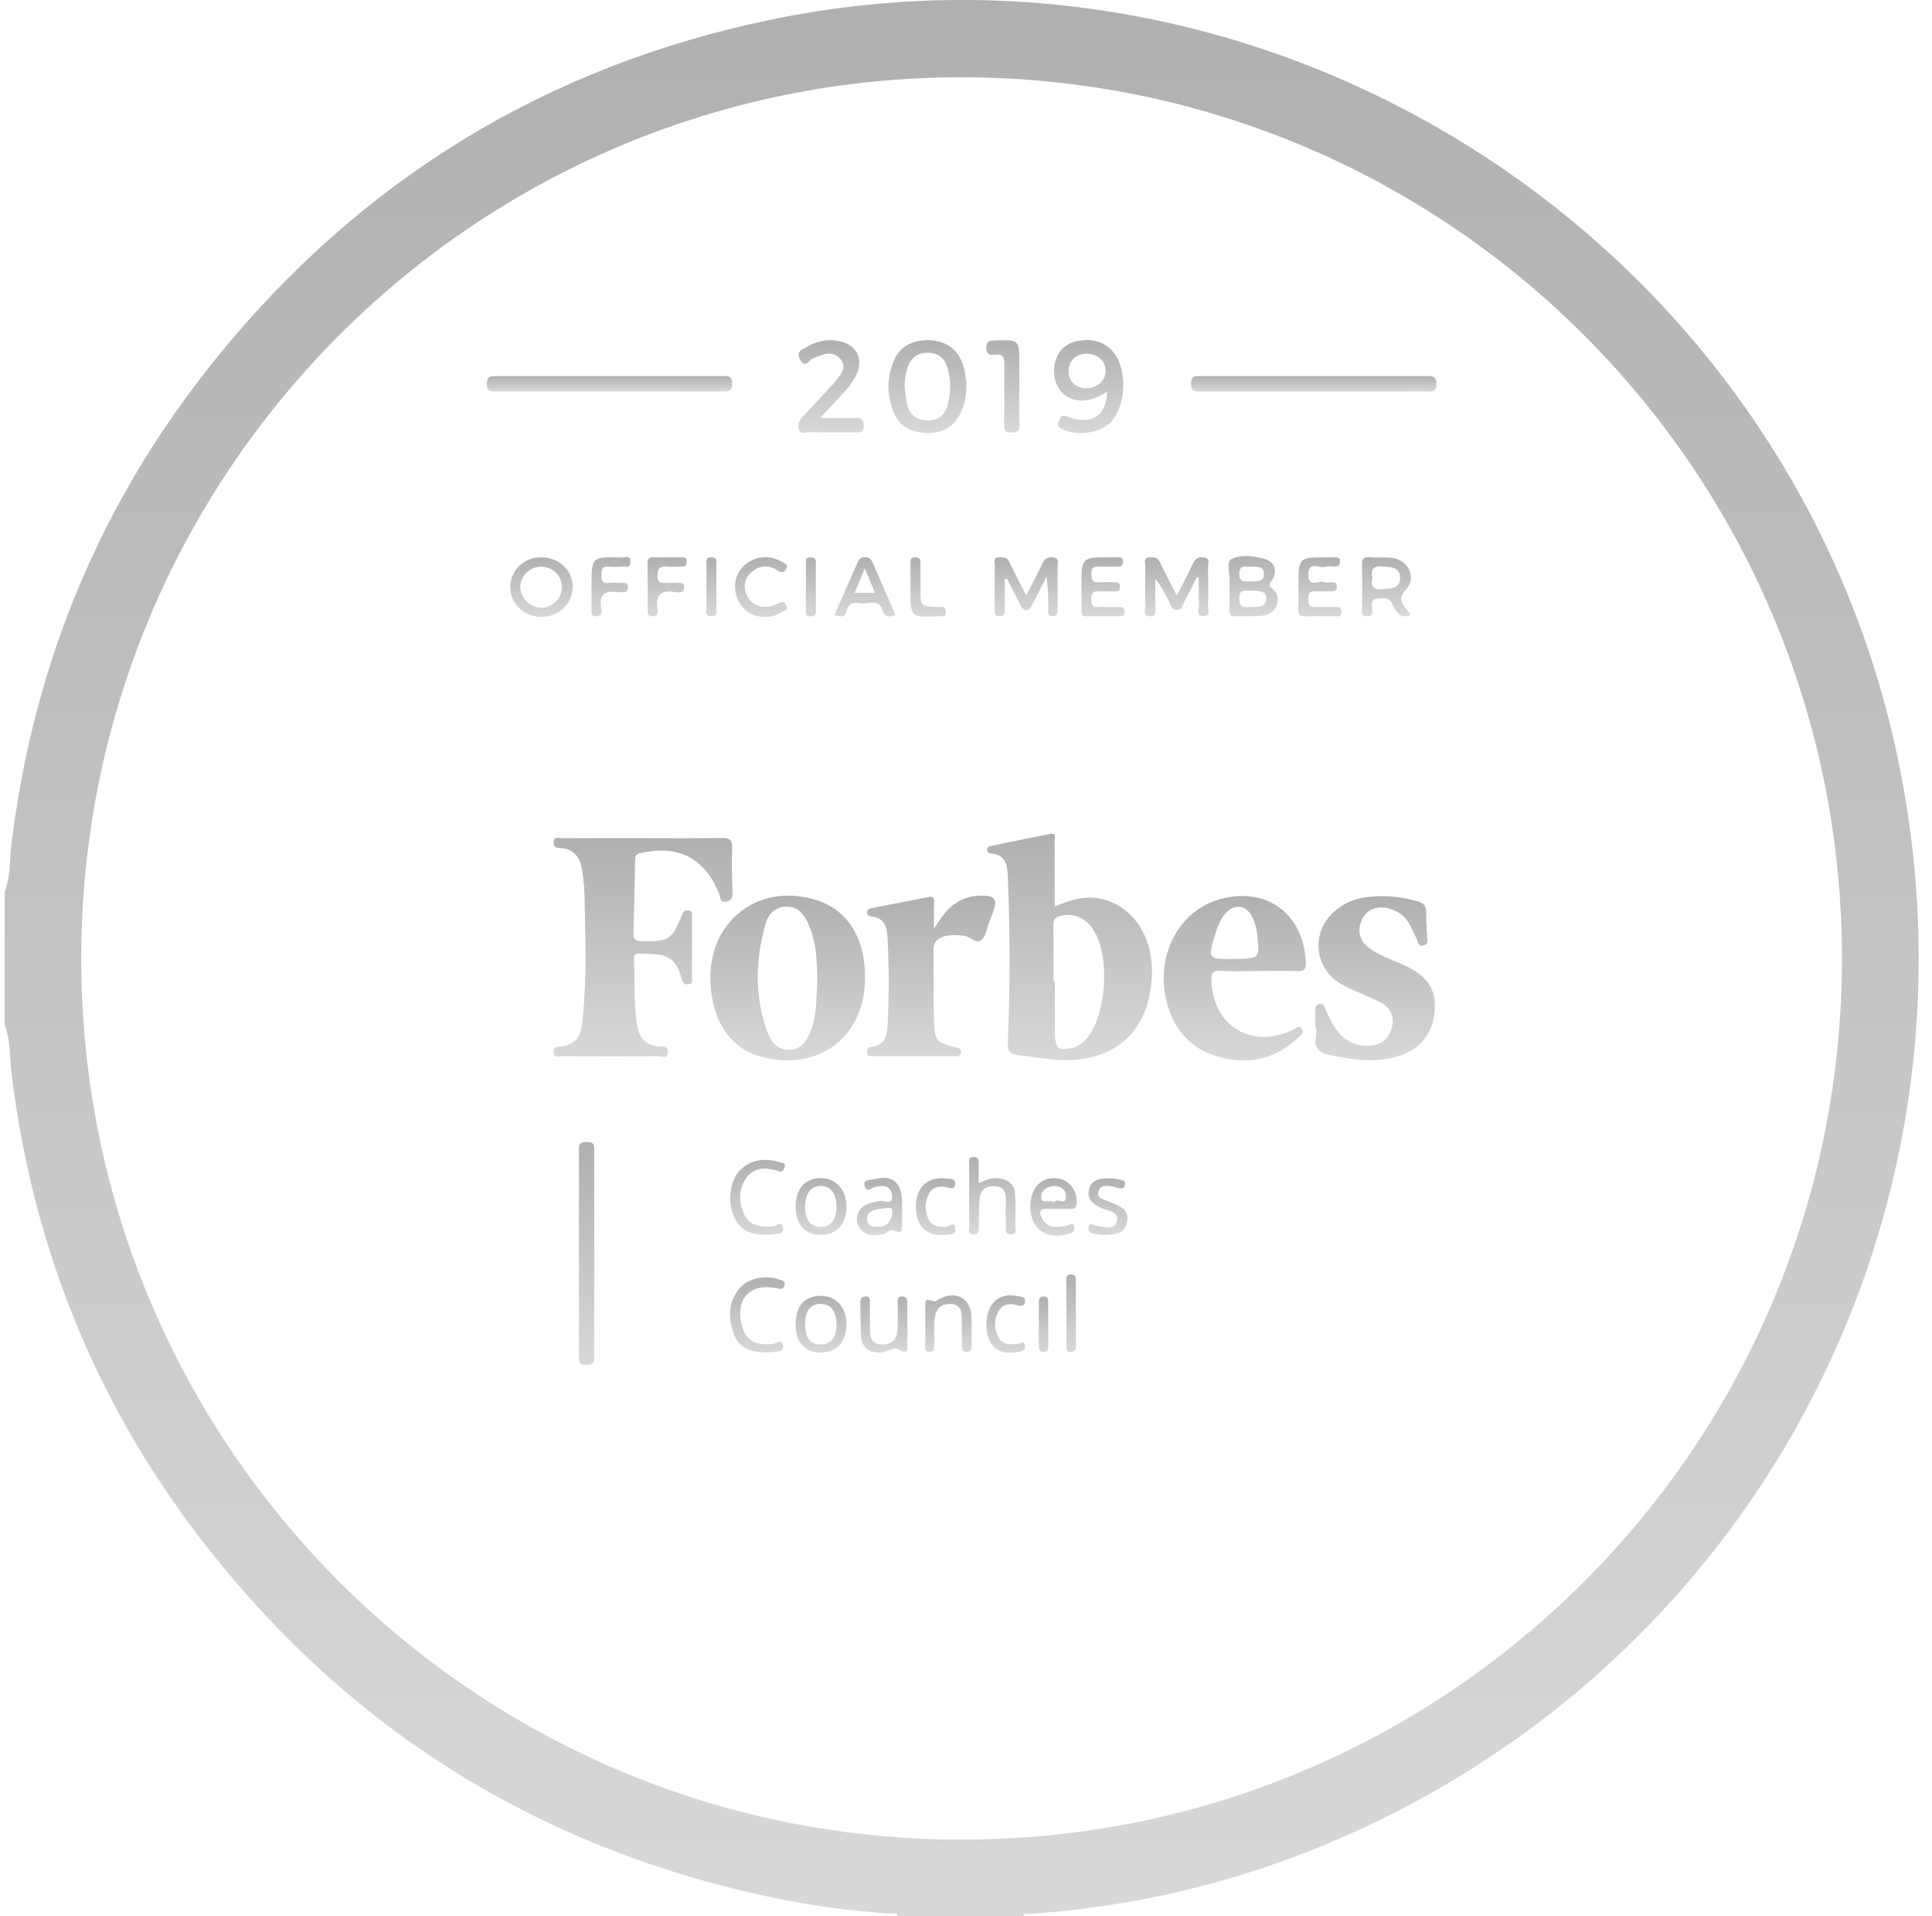 <svg width="121" height="120" viewBox="0 0 121 120" fill="none" xmlns="http://www.w3.org/2000/svg">
<path d="M0.295 55.862C0.666 54.861 0.6 53.793 0.729 52.759C2.134 41.433 6.37 31.292 13.541 22.434C22.604 11.243 34.229 4.134 48.328 1.223C80.057 -5.33 111.63 15.105 118.686 46.698C125.278 76.203 109.343 105.664 81.022 116.292C75.711 118.283 70.211 119.453 64.551 119.846C64.384 119.857 64.166 119.769 64.062 120C61.451 120 58.842 120 56.231 120C56.151 119.802 55.972 119.851 55.824 119.843C53.273 119.664 50.738 119.334 48.24 118.803C33.517 115.664 21.541 108.124 12.409 96.157C5.911 87.639 2.065 78.005 0.737 67.364C0.606 66.302 0.677 65.21 0.295 64.181C0.295 61.405 0.295 58.635 0.295 55.862ZM115.36 60.008C115.349 29.54 90.72 4.877 60.269 4.841C29.817 4.802 5.111 29.496 5.089 59.994C5.067 90.478 29.751 115.194 60.219 115.199C90.684 115.205 115.374 90.495 115.36 60.008Z" fill="url(#paint0_linear)"/>
<path d="M66.053 56.77C66.933 56.407 67.807 56.096 68.761 56.25C70.825 56.583 72.213 58.528 72.144 60.984C72.048 64.481 69.934 66.503 66.441 66.382C65.517 66.349 64.596 66.162 63.675 66.057C63.211 66.005 63.106 65.774 63.123 65.312C63.255 61.854 63.263 58.396 63.12 54.938C63.09 54.209 63.013 53.521 62.065 53.452C61.908 53.441 61.825 53.358 61.828 53.199C61.831 53.028 61.949 52.995 62.089 52.968C63.313 52.72 64.53 52.462 65.756 52.225C66.185 52.142 66.05 52.481 66.05 52.693C66.056 54.021 66.053 55.353 66.053 56.77ZM65.979 61.471C66.009 61.471 66.039 61.471 66.07 61.471C66.07 62.588 66.048 63.705 66.078 64.822C66.1 65.669 66.306 65.804 67.133 65.631C67.576 65.54 67.889 65.26 68.153 64.916C69.316 63.397 69.506 59.895 68.513 58.28C68.038 57.507 67.315 57.177 66.49 57.339C66.138 57.408 65.954 57.532 65.968 57.958C66.004 59.13 65.979 60.302 65.979 61.471Z" fill="url(#paint1_linear)"/>
<path d="M40.222 52.486C41.871 52.486 43.52 52.503 45.17 52.475C45.662 52.467 45.879 52.56 45.854 53.116C45.813 54.019 45.849 54.926 45.879 55.831C45.89 56.167 45.829 56.412 45.458 56.467C45.093 56.522 45.123 56.206 45.046 56.002C44.172 53.741 42.468 52.866 40.079 53.432C39.779 53.504 39.779 53.68 39.776 53.892C39.743 55.41 39.721 56.926 39.675 58.442C39.664 58.83 39.804 58.924 40.181 58.935C41.855 58.976 42.069 58.858 42.69 57.355C42.775 57.146 42.847 56.951 43.13 57.009C43.397 57.064 43.339 57.281 43.339 57.455C43.344 58.706 43.344 59.958 43.339 61.21C43.339 61.377 43.41 61.6 43.122 61.639C42.844 61.677 42.742 61.512 42.685 61.287C42.256 59.622 41.407 59.779 40.065 59.713C39.779 59.699 39.688 59.831 39.702 60.093C39.774 61.446 39.686 62.808 39.892 64.159C40.018 64.976 40.42 65.457 41.277 65.537C41.489 65.556 41.888 65.457 41.835 65.903C41.783 66.346 41.417 66.137 41.203 66.14C39.208 66.159 37.212 66.156 35.216 66.142C35.018 66.142 34.702 66.296 34.666 65.892C34.633 65.507 34.955 65.551 35.158 65.526C35.989 65.43 36.36 64.921 36.45 64.148C36.692 62.082 36.698 60.005 36.643 57.928C36.613 56.786 36.651 55.639 36.461 54.503C36.327 53.699 35.975 53.166 35.098 53.111C34.884 53.097 34.661 53.067 34.669 52.761C34.68 52.349 34.996 52.492 35.197 52.492C36.868 52.481 38.545 52.486 40.222 52.486Z" fill="url(#paint2_linear)"/>
<path d="M54.18 61.205C54.186 64.792 51.486 66.996 47.993 66.258C45.87 65.81 44.623 64.126 44.496 61.54C44.312 57.766 47.407 55.282 51 56.324C53.039 56.916 54.177 58.663 54.18 61.205ZM51.184 61.359C51.167 60.173 51.14 58.918 50.579 57.76C50.302 57.188 49.908 56.729 49.177 56.775C48.487 56.819 48.108 57.284 47.943 57.859C47.308 60.107 47.25 62.365 48.048 64.594C48.276 65.227 48.688 65.752 49.422 65.741C50.194 65.73 50.563 65.169 50.799 64.498C51.157 63.504 51.137 62.462 51.184 61.359Z" fill="url(#paint3_linear)"/>
<path d="M78.798 60.806C78.025 60.806 77.253 60.847 76.486 60.792C75.914 60.753 75.845 60.987 75.87 61.474C76.01 64.308 78.479 65.752 81.016 64.462C81.203 64.368 81.379 64.17 81.546 64.456C81.698 64.718 81.439 64.847 81.307 64.974C79.925 66.299 78.27 66.687 76.447 66.22C74.644 65.755 73.528 64.539 73.072 62.745C72.335 59.846 73.814 57.026 76.42 56.305C79.32 55.499 81.654 57.229 81.783 60.261C81.799 60.671 81.706 60.83 81.269 60.814C80.447 60.784 79.622 60.806 78.798 60.806ZM77.28 60.052C78.88 60.019 78.88 60.019 78.767 58.753C78.666 57.612 78.262 56.88 77.687 56.8C77.025 56.709 76.483 57.282 76.123 58.448C75.631 60.046 75.659 60.082 77.28 60.052Z" fill="url(#paint4_linear)"/>
<path d="M82.38 64.346C82.38 63.999 82.383 63.653 82.38 63.306C82.377 63.116 82.361 62.938 82.617 62.874C82.883 62.808 82.938 62.998 83.004 63.166C83.191 63.636 83.408 64.093 83.713 64.5C84.208 65.16 84.851 65.518 85.692 65.493C86.451 65.471 86.957 65.111 87.163 64.385C87.369 63.667 87.089 63.105 86.457 62.775C85.681 62.371 84.843 62.087 84.076 61.669C82.226 60.662 82.061 58.252 83.722 56.949C84.192 56.58 84.725 56.324 85.302 56.228C86.47 56.03 87.63 56.104 88.777 56.44C89.175 56.558 89.34 56.745 89.321 57.169C89.302 57.647 89.359 58.126 89.376 58.605C89.384 58.828 89.508 59.108 89.167 59.204C88.793 59.312 88.826 58.959 88.724 58.778C88.546 58.453 88.416 58.101 88.221 57.788C87.93 57.317 87.496 57.02 86.954 56.885C86.201 56.698 85.585 56.965 85.288 57.614C84.983 58.283 85.143 58.924 85.758 59.375C86.363 59.821 87.072 60.063 87.757 60.357C89.417 61.072 90.005 61.953 89.84 63.447C89.673 64.971 88.686 65.944 87.039 66.277C85.805 66.528 84.607 66.332 83.4 66.101C82.716 65.969 82.254 65.719 82.424 64.907C82.463 64.728 82.43 64.536 82.43 64.349C82.416 64.346 82.397 64.346 82.38 64.346Z" fill="url(#paint5_linear)"/>
<path d="M58.493 58.153C58.754 57.774 58.916 57.51 59.106 57.27C59.677 56.541 60.422 56.109 61.357 56.087C62.344 56.062 62.506 56.31 62.16 57.21C62.102 57.358 62.047 57.507 61.989 57.655C61.824 58.076 61.764 58.621 61.461 58.877C61.154 59.138 60.741 58.621 60.332 58.593C59.908 58.563 59.485 58.514 59.07 58.662C58.679 58.8 58.457 59.012 58.465 59.474C58.49 60.965 58.454 62.456 58.495 63.944C58.531 65.182 58.652 65.29 59.85 65.578C60.046 65.625 60.222 65.642 60.191 65.906C60.161 66.184 59.95 66.145 59.771 66.145C58.069 66.148 56.365 66.148 54.663 66.145C54.51 66.145 54.334 66.17 54.303 65.942C54.273 65.721 54.345 65.587 54.584 65.556C55.463 65.444 55.562 64.783 55.595 64.09C55.678 62.36 55.683 60.632 55.595 58.902C55.56 58.189 55.505 57.479 54.556 57.386C54.416 57.372 54.306 57.295 54.309 57.13C54.312 56.965 54.435 56.904 54.567 56.877C55.766 56.64 56.964 56.412 58.163 56.172C58.487 56.109 58.504 56.294 58.501 56.536C58.484 57.02 58.493 57.498 58.493 58.153Z" fill="url(#paint6_linear)"/>
<path d="M38.086 24.511C35.771 24.511 33.454 24.511 31.139 24.511C30.831 24.511 30.502 24.593 30.485 24.071C30.468 23.532 30.774 23.551 31.142 23.551C35.826 23.556 40.51 23.554 45.197 23.554C45.505 23.554 45.834 23.471 45.851 23.994C45.867 24.533 45.562 24.514 45.194 24.514C42.824 24.508 40.455 24.511 38.086 24.511Z" fill="url(#paint7_linear)"/>
<path d="M82.279 23.553C84.621 23.553 86.963 23.556 89.305 23.551C89.676 23.551 89.979 23.532 89.962 24.071C89.946 24.593 89.616 24.511 89.308 24.511C84.624 24.514 79.94 24.511 75.253 24.516C74.882 24.516 74.58 24.536 74.596 23.996C74.613 23.474 74.943 23.556 75.251 23.556C77.595 23.551 79.937 23.553 82.279 23.553Z" fill="url(#paint8_linear)"/>
<path d="M60.531 24.002C60.523 26.258 59.379 27.369 57.598 27.078C56.867 26.956 56.303 26.58 56.007 25.897C55.517 24.77 55.514 23.614 56.023 22.5C56.427 21.608 57.321 21.21 58.428 21.322C59.385 21.421 60.091 22.007 60.352 22.973C60.462 23.377 60.498 23.804 60.531 24.002ZM56.653 24.197C56.702 24.563 56.727 24.934 56.809 25.292C56.966 25.972 57.406 26.332 58.112 26.332C58.797 26.332 59.209 25.952 59.363 25.328C59.561 24.522 59.586 23.702 59.294 22.904C59.088 22.346 58.678 22.079 58.071 22.09C57.466 22.101 57.079 22.398 56.864 22.943C56.708 23.344 56.675 23.765 56.653 24.197Z" fill="url(#paint9_linear)"/>
<path d="M69.335 24.522C68.349 25.19 67.389 25.256 66.683 24.742C66.103 24.315 65.861 23.377 66.117 22.566C66.34 21.856 66.845 21.46 67.549 21.344C68.376 21.209 69.145 21.361 69.72 22.037C70.616 23.094 70.536 25.413 69.58 26.422C68.884 27.16 67.334 27.352 66.458 26.83C66.254 26.709 66.186 26.588 66.309 26.392C66.411 26.238 66.408 25.936 66.735 26.054C66.933 26.125 67.134 26.211 67.34 26.249C68.574 26.491 69.31 25.87 69.335 24.522ZM68.035 22.153C67.334 22.172 66.895 22.634 66.925 23.314C66.952 23.927 67.45 24.348 68.104 24.31C68.766 24.271 69.242 23.817 69.244 23.229C69.244 22.593 68.728 22.131 68.035 22.153Z" fill="url(#paint10_linear)"/>
<path d="M37.215 78.577C37.215 80.654 37.215 82.731 37.215 84.808C37.215 85.138 37.317 85.474 36.734 85.474C36.144 85.474 36.259 85.127 36.259 84.803C36.256 80.594 36.256 76.387 36.259 72.178C36.259 71.848 36.157 71.513 36.74 71.513C37.331 71.513 37.215 71.859 37.215 72.184C37.218 74.316 37.215 76.445 37.215 78.577Z" fill="url(#paint11_linear)"/>
<path d="M51.379 26.175C52.233 26.175 52.863 26.184 53.492 26.173C53.844 26.164 54.102 26.178 54.097 26.662C54.091 27.133 53.811 27.078 53.52 27.078C52.563 27.075 51.607 27.086 50.653 27.069C50.444 27.067 50.137 27.218 50.035 26.907C49.941 26.621 50.029 26.349 50.258 26.112C50.846 25.501 51.412 24.869 51.989 24.244C52.06 24.167 52.148 24.101 52.209 24.016C52.541 23.556 53.127 23.086 52.637 22.492C52.145 21.889 51.491 22.2 50.889 22.459C50.656 22.561 50.433 23.122 50.104 22.5C49.834 21.985 50.233 21.909 50.502 21.743C51.112 21.369 51.78 21.224 52.486 21.345C53.679 21.551 54.149 22.533 53.574 23.6C53.19 24.31 52.585 24.841 52.055 25.435C51.887 25.625 51.711 25.812 51.379 26.175Z" fill="url(#paint12_linear)"/>
<path d="M74.964 36.137C74.706 36.643 74.453 37.152 74.181 37.653C74.062 37.87 74.046 38.211 73.686 38.195C73.345 38.178 73.32 37.843 73.2 37.625C72.949 37.172 72.73 36.698 72.356 36.255C72.356 36.85 72.364 37.441 72.353 38.035C72.348 38.275 72.471 38.613 72.015 38.594C71.545 38.575 71.74 38.214 71.735 37.999C71.713 37.147 71.716 36.294 71.732 35.441C71.735 35.246 71.573 34.924 71.988 34.905C72.257 34.891 72.496 34.885 72.644 35.202C72.96 35.87 73.312 36.522 73.705 37.29C74.079 36.558 74.417 35.939 74.708 35.298C74.857 34.973 75.057 34.861 75.39 34.907C75.832 34.965 75.648 35.312 75.656 35.535C75.678 36.332 75.681 37.133 75.656 37.934C75.648 38.176 75.849 38.61 75.343 38.583C74.859 38.555 75.107 38.134 75.093 37.898C75.055 37.325 75.082 36.748 75.082 36.173C75.043 36.159 75.002 36.148 74.964 36.137Z" fill="url(#paint13_linear)"/>
<path d="M62.927 36.266C62.927 36.901 62.924 37.537 62.927 38.17C62.927 38.395 62.927 38.588 62.608 38.596C62.27 38.604 62.298 38.395 62.298 38.178C62.298 37.245 62.292 36.313 62.303 35.38C62.306 35.201 62.177 34.918 62.54 34.904C62.801 34.896 63.056 34.86 63.208 35.179C63.523 35.848 63.875 36.502 64.274 37.287C64.645 36.557 64.983 35.947 65.274 35.314C65.417 35.003 65.596 34.863 65.942 34.899C66.392 34.945 66.225 35.284 66.23 35.507C66.25 36.387 66.239 37.265 66.236 38.145C66.236 38.354 66.269 38.582 65.936 38.591C65.582 38.599 65.656 38.349 65.656 38.153C65.65 37.493 65.653 36.833 65.532 36.126C65.244 36.701 64.958 37.278 64.664 37.85C64.411 38.343 64.145 38.351 63.889 37.853C63.611 37.317 63.342 36.775 63.07 36.236C63.023 36.247 62.974 36.258 62.927 36.266Z" fill="url(#paint14_linear)"/>
<path d="M77.003 36.684C77.003 36.605 76.997 36.525 77.003 36.445C77.047 35.95 76.775 35.188 77.116 35.012C77.693 34.715 78.465 34.819 79.135 34.979C79.847 35.15 80.067 35.779 79.625 36.39C79.446 36.635 79.479 36.684 79.671 36.844C80.009 37.125 80.114 37.493 79.949 37.92C79.784 38.352 79.421 38.528 79.014 38.563C78.459 38.613 77.899 38.577 77.341 38.596C77.039 38.608 76.995 38.448 77 38.203C77.008 37.697 77.003 37.191 77.003 36.684ZM78.388 36.99C78.009 37.015 77.597 36.833 77.61 37.48C77.621 37.986 77.841 38.046 78.234 38.011C78.66 37.969 79.278 38.132 79.309 37.513C79.339 36.94 78.756 37.015 78.388 36.99ZM78.413 36.404C78.624 36.39 79.16 36.503 79.16 35.934C79.16 35.422 78.657 35.493 78.294 35.488C77.965 35.482 77.602 35.38 77.616 35.964C77.624 36.478 77.924 36.418 78.413 36.404Z" fill="url(#paint15_linear)"/>
<path d="M63.84 24.219C63.84 25.017 63.82 25.812 63.848 26.61C63.862 27.02 63.68 27.083 63.328 27.089C62.963 27.094 62.889 26.948 62.892 26.621C62.905 25.372 62.883 24.126 62.905 22.877C62.914 22.442 62.861 22.142 62.323 22.211C62.001 22.252 61.768 22.211 61.768 21.771C61.765 21.334 61.99 21.334 62.317 21.323C63.845 21.279 63.842 21.27 63.842 22.783C63.84 23.262 63.84 23.741 63.84 24.219Z" fill="url(#paint16_linear)"/>
<path d="M33.888 38.632C32.797 38.626 31.926 37.765 31.956 36.723C31.986 35.691 32.824 34.904 33.891 34.901C35.004 34.901 35.88 35.727 35.869 36.767C35.861 37.818 34.99 38.637 33.888 38.632ZM35.196 36.756C35.196 36.071 34.624 35.501 33.923 35.487C33.193 35.474 32.569 36.073 32.585 36.775C32.599 37.449 33.19 38.04 33.868 38.06C34.578 38.084 35.196 37.477 35.196 36.756Z" fill="url(#paint17_linear)"/>
<path d="M88.327 38.522C87.761 38.734 87.536 38.453 87.319 38.071C87.176 37.821 87.115 37.468 86.678 37.463C86.216 37.46 85.821 37.43 85.931 38.093C85.966 38.31 86.008 38.583 85.623 38.594C85.211 38.607 85.315 38.319 85.312 38.104C85.304 37.202 85.323 36.299 85.301 35.4C85.293 35.039 85.367 34.861 85.774 34.894C86.274 34.935 86.788 34.869 87.28 34.954C88.225 35.116 88.723 36.209 88.082 36.885C87.569 37.427 87.742 37.735 88.096 38.156C88.179 38.255 88.236 38.376 88.327 38.522ZM85.955 36.211C85.796 36.822 86.115 36.935 86.64 36.894C87.132 36.855 87.681 36.866 87.689 36.206C87.698 35.488 87.112 35.529 86.599 35.477C86.005 35.419 85.832 35.669 85.955 36.211Z" fill="url(#paint18_linear)"/>
<path d="M67.732 36.692C67.732 34.899 67.732 34.899 69.543 34.901C69.703 34.901 69.862 34.904 70.022 34.901C70.192 34.899 70.338 34.918 70.338 35.146C70.338 35.375 70.252 35.49 70.011 35.485C69.612 35.476 69.214 35.501 68.815 35.479C68.474 35.463 68.345 35.584 68.353 35.933C68.362 36.263 68.381 36.505 68.815 36.467C69.131 36.437 69.453 36.464 69.772 36.461C69.964 36.461 70.14 36.456 70.145 36.736C70.148 37.003 70.002 37.039 69.793 37.033C69.554 37.028 69.315 37.028 69.076 37.033C68.725 37.039 68.337 36.904 68.345 37.54C68.356 38.206 68.796 37.98 69.115 38.005C69.458 38.029 69.805 38.013 70.151 38.016C70.34 38.018 70.431 38.112 70.439 38.31C70.448 38.522 70.338 38.591 70.153 38.591C69.436 38.591 68.719 38.588 68.002 38.593C67.719 38.596 67.735 38.401 67.735 38.211C67.732 37.705 67.732 37.199 67.732 36.692Z" fill="url(#paint19_linear)"/>
<path d="M81.32 36.714C81.32 34.901 81.32 34.901 83.109 34.904C83.269 34.904 83.428 34.904 83.588 34.904C83.75 34.904 83.917 34.896 83.923 35.13C83.928 35.342 83.873 35.496 83.615 35.487C83.403 35.479 83.172 35.438 82.98 35.498C82.617 35.614 81.933 35.089 81.944 35.996C81.955 36.846 82.598 36.329 82.939 36.456C83.079 36.508 83.255 36.47 83.414 36.464C83.593 36.459 83.714 36.497 83.725 36.717C83.739 36.968 83.623 37.042 83.395 37.034C83.076 37.025 82.755 37.053 82.439 37.028C82.06 36.995 81.933 37.133 81.933 37.52C81.933 37.906 82.057 38.046 82.436 38.016C82.78 37.991 83.126 37.999 83.472 38.016C83.684 38.027 83.989 37.908 84.013 38.291C84.041 38.703 83.719 38.582 83.513 38.588C82.928 38.602 82.343 38.574 81.76 38.599C81.414 38.613 81.287 38.503 81.307 38.151C81.34 37.672 81.32 37.193 81.32 36.714Z" fill="url(#paint20_linear)"/>
<path d="M61.297 74.088C61.751 73.884 62.116 73.738 62.529 73.785C63.174 73.857 63.562 74.184 63.584 74.853C63.603 75.491 63.6 76.132 63.584 76.77C63.578 76.968 63.735 77.287 63.32 77.298C62.935 77.309 62.998 77.029 62.996 76.798C62.99 76.239 62.982 75.678 62.996 75.12C63.007 74.652 62.839 74.319 62.35 74.283C61.852 74.247 61.424 74.44 61.363 74.99C61.294 75.595 61.314 76.212 61.3 76.825C61.295 77.073 61.314 77.32 60.946 77.301C60.583 77.282 60.706 77.007 60.704 76.825C60.693 75.521 60.696 74.214 60.701 72.91C60.701 72.723 60.602 72.457 60.962 72.451C61.336 72.448 61.294 72.704 61.294 72.943C61.294 73.29 61.297 73.634 61.297 74.088Z" fill="url(#paint21_linear)"/>
<path d="M52.254 38.516C52.732 37.438 53.205 36.37 53.675 35.3C53.774 35.072 53.867 34.891 54.178 34.893C54.483 34.896 54.582 35.053 54.683 35.295C55.139 36.368 55.615 37.435 56.087 38.516C55.719 38.643 55.414 38.681 55.288 38.255C55.043 37.424 54.367 37.87 53.881 37.782C53.507 37.716 53.142 37.735 53.032 38.244C52.938 38.687 52.614 38.637 52.254 38.516ZM54.158 35.6C53.889 36.247 53.71 36.673 53.523 37.124C53.983 37.124 54.364 37.124 54.804 37.124C54.601 36.643 54.422 36.219 54.158 35.6Z" fill="url(#paint22_linear)"/>
<path d="M56.496 75.989C56.496 76.201 56.499 76.415 56.496 76.627C56.49 77.213 56.488 77.221 55.916 77.034C55.68 76.957 55.617 77.199 55.452 77.24C54.927 77.364 54.388 77.477 53.954 77.04C53.624 76.707 53.572 76.283 53.797 75.865C54.072 75.353 54.594 75.326 55.086 75.205C55.358 75.136 55.968 75.549 55.867 74.828C55.782 74.239 55.323 74.209 54.817 74.33C54.605 74.382 54.289 74.715 54.163 74.305C54.017 73.843 54.509 73.906 54.734 73.846C55.861 73.549 56.458 74.019 56.496 75.194C56.504 75.458 56.496 75.722 56.496 75.989ZM55.419 75.672C54.594 75.716 54.27 75.931 54.311 76.374C54.35 76.82 54.669 76.836 55.007 76.828C55.562 76.817 55.82 76.478 55.886 75.98C55.946 75.499 55.586 75.678 55.419 75.672Z" fill="url(#paint23_linear)"/>
<path d="M57.947 82.946C57.947 82.602 57.944 82.256 57.947 81.912C57.949 81.323 57.947 81.337 58.521 81.491C58.62 81.518 58.763 81.37 58.889 81.309C59.945 80.806 60.819 81.337 60.846 82.506C60.86 83.089 60.843 83.675 60.852 84.258C60.854 84.498 60.821 84.674 60.513 84.657C60.244 84.644 60.239 84.47 60.239 84.275C60.239 83.692 60.23 83.106 60.241 82.522C60.25 82.033 60.096 81.678 59.546 81.659C59.038 81.642 58.683 81.843 58.573 82.388C58.45 82.993 58.54 83.604 58.507 84.212C58.496 84.407 58.579 84.655 58.23 84.657C57.883 84.66 57.949 84.418 57.947 84.217C57.944 83.793 57.947 83.37 57.947 82.946Z" fill="url(#paint24_linear)"/>
<path d="M48.037 84.693C46.863 84.688 46.231 84.325 45.943 83.491C45.585 82.454 45.613 81.439 46.404 80.586C46.948 80.003 48.097 79.832 48.867 80.146C49.048 80.22 49.227 80.248 49.117 80.52C48.998 80.814 48.809 80.704 48.6 80.663C46.968 80.355 46.058 81.329 46.448 82.96C46.682 83.934 47.308 84.294 48.449 84.154C48.627 84.132 48.922 83.791 49.023 84.223C49.111 84.611 48.795 84.633 48.52 84.655C48.309 84.674 48.097 84.691 48.037 84.693Z" fill="url(#paint25_linear)"/>
<path d="M48.092 77.328C47.001 77.353 46.328 77.037 45.968 76.189C45.536 75.174 45.72 73.848 46.418 73.213C47.141 72.555 47.993 72.528 48.883 72.789C49.029 72.833 49.23 72.847 49.147 73.078C49.087 73.246 49.018 73.449 48.757 73.339C48.708 73.32 48.655 73.306 48.606 73.293C47.889 73.086 47.213 73.119 46.743 73.771C46.254 74.454 46.259 75.221 46.575 75.975C46.864 76.665 47.504 76.913 48.46 76.784C48.644 76.759 48.941 76.434 49.032 76.866C49.111 77.257 48.779 77.262 48.515 77.29C48.301 77.317 48.089 77.328 48.092 77.328Z" fill="url(#paint26_linear)"/>
<path d="M64.531 75.543C64.542 74.445 65.125 73.769 66.051 73.78C66.903 73.788 67.519 74.536 67.425 75.386C67.389 75.708 67.227 75.703 67.007 75.7C66.529 75.697 66.048 75.722 65.57 75.692C65.095 75.661 65.081 75.917 65.224 76.225C65.556 76.941 66.172 76.88 66.801 76.762C66.975 76.729 67.216 76.476 67.282 76.866C67.332 77.153 67.093 77.213 66.889 77.273C65.537 77.683 64.518 76.935 64.531 75.543ZM66.032 75.287C66.183 74.941 66.763 75.582 66.766 74.916C66.766 74.484 66.419 74.261 66.007 74.275C65.567 74.289 65.177 74.561 65.21 74.993C65.243 75.463 65.73 75.078 66.032 75.287Z" fill="url(#paint27_linear)"/>
<path d="M51.442 81.147C52.393 81.16 53.036 81.903 53.011 82.968C52.987 84.063 52.371 84.709 51.365 84.696C50.379 84.682 49.818 84.024 49.826 82.885C49.837 81.766 50.425 81.133 51.442 81.147ZM52.388 82.935C52.388 82.118 52.038 81.661 51.401 81.653C50.772 81.645 50.42 82.104 50.42 82.929C50.42 83.763 50.755 84.195 51.401 84.195C52.05 84.198 52.388 83.763 52.388 82.935Z" fill="url(#paint28_linear)"/>
<path d="M56.825 82.979C56.825 83.271 56.863 83.57 56.813 83.857C56.756 84.184 57.138 85.028 56.154 84.454C55.989 84.357 55.508 84.704 55.121 84.701C54.431 84.698 53.98 84.412 53.931 83.697C53.884 82.982 53.898 82.264 53.887 81.546C53.884 81.328 53.967 81.191 54.208 81.185C54.489 81.177 54.483 81.375 54.483 81.565C54.486 82.123 54.48 82.682 54.486 83.243C54.489 83.727 54.56 84.156 55.187 84.195C55.816 84.234 56.148 83.906 56.203 83.326C56.256 82.77 56.214 82.209 56.228 81.65C56.234 81.458 56.148 81.191 56.495 81.188C56.797 81.185 56.825 81.392 56.822 81.62C56.822 82.074 56.825 82.528 56.825 82.979Z" fill="url(#paint29_linear)"/>
<path d="M51.385 73.777C52.341 73.766 52.998 74.481 53.012 75.546C53.025 76.635 52.415 77.323 51.429 77.334C50.431 77.345 49.838 76.693 49.832 75.579C49.824 74.451 50.395 73.788 51.385 73.777ZM50.42 75.573C50.42 76.407 50.761 76.841 51.412 76.833C52.053 76.825 52.393 76.379 52.391 75.556C52.388 74.745 52.017 74.266 51.396 74.266C50.788 74.266 50.42 74.764 50.42 75.573Z" fill="url(#paint30_linear)"/>
<path d="M47.916 38.632C47.084 38.635 46.419 38.17 46.149 37.397C45.874 36.612 46.097 35.804 46.721 35.311C47.358 34.81 48.265 34.753 48.963 35.187C49.112 35.281 49.411 35.314 49.233 35.633C49.062 35.936 48.889 35.848 48.656 35.699C48.125 35.361 47.578 35.41 47.103 35.801C46.707 36.128 46.545 36.574 46.702 37.091C46.949 37.908 47.779 38.236 48.645 37.828C48.875 37.721 49.059 37.575 49.227 37.87C49.43 38.225 49.057 38.255 48.903 38.359C48.617 38.563 48.273 38.64 47.916 38.632Z" fill="url(#paint31_linear)"/>
<path d="M37.048 36.715C37.048 34.869 37.048 34.863 38.906 34.913C39.117 34.918 39.499 34.717 39.486 35.193C39.475 35.636 39.115 35.463 38.887 35.482C38.623 35.507 38.356 35.507 38.093 35.485C37.623 35.444 37.694 35.76 37.672 36.052C37.647 36.39 37.76 36.539 38.114 36.506C38.378 36.481 38.645 36.5 38.909 36.503C39.115 36.506 39.354 36.45 39.332 36.797C39.313 37.119 39.093 37.089 38.878 37.086C38.851 37.086 38.826 37.089 38.799 37.086C37.991 36.968 37.458 37.136 37.669 38.134C37.721 38.382 37.68 38.607 37.318 38.596C36.966 38.583 37.051 38.338 37.048 38.145C37.043 37.669 37.048 37.191 37.048 36.715Z" fill="url(#paint32_linear)"/>
<path d="M41.852 34.902C42.143 34.902 42.435 34.907 42.726 34.902C42.924 34.896 43.02 34.976 43.009 35.179C42.998 35.358 42.94 35.485 42.734 35.485C42.415 35.485 42.096 35.51 41.781 35.482C41.352 35.444 41.179 35.562 41.176 36.038C41.173 36.541 41.443 36.514 41.778 36.503C42.042 36.492 42.308 36.505 42.572 36.5C42.773 36.495 42.861 36.583 42.849 36.783C42.839 36.965 42.775 37.089 42.569 37.086C42.489 37.086 42.407 37.1 42.33 37.086C41.412 36.91 41.017 37.254 41.187 38.2C41.231 38.445 41.143 38.599 40.846 38.596C40.574 38.594 40.56 38.437 40.56 38.239C40.563 37.257 40.571 36.277 40.555 35.295C40.549 34.971 40.678 34.88 40.975 34.899C41.269 34.915 41.561 34.902 41.852 34.902Z" fill="url(#paint33_linear)"/>
<path d="M69.071 77.342C68.936 77.323 68.697 77.306 68.466 77.254C68.268 77.21 68.136 77.075 68.177 76.85C68.238 76.514 68.433 76.723 68.595 76.742C69.073 76.803 69.749 77.097 69.939 76.525C70.159 75.859 69.37 75.843 68.952 75.642C68.455 75.405 68.067 75.106 68.2 74.5C68.323 73.931 68.801 73.807 69.302 73.788C69.562 73.779 69.832 73.804 70.085 73.862C70.26 73.903 70.555 73.903 70.445 74.242C70.362 74.498 70.164 74.423 69.986 74.388C69.909 74.371 69.837 74.332 69.758 74.316C69.381 74.236 68.936 74.167 68.799 74.605C68.658 75.05 69.137 75.097 69.428 75.235C69.475 75.257 69.524 75.282 69.573 75.301C70.131 75.518 70.728 75.738 70.593 76.5C70.456 77.287 69.807 77.326 69.071 77.342Z" fill="url(#paint34_linear)"/>
<path d="M59.186 74.332C58.793 74.272 58.422 74.338 58.211 74.698C57.897 75.237 57.895 75.821 58.167 76.376C58.373 76.792 58.76 76.828 59.186 76.833C59.398 76.836 59.761 76.448 59.821 76.91C59.884 77.383 59.414 77.309 59.123 77.331C58.007 77.414 57.367 76.767 57.361 75.581C57.356 74.387 58.062 73.686 59.183 73.796C59.436 73.821 59.862 73.752 59.818 74.167C59.782 74.569 59.433 74.376 59.186 74.332Z" fill="url(#paint35_linear)"/>
<path d="M61.777 82.979C61.769 81.639 62.574 80.899 63.764 81.174C63.943 81.215 64.243 81.196 64.198 81.518C64.154 81.821 63.926 81.799 63.707 81.733C63.217 81.587 62.772 81.675 62.528 82.129C62.25 82.643 62.261 83.215 62.533 83.743C62.789 84.239 63.253 84.206 63.72 84.159C63.885 84.142 64.16 83.887 64.196 84.296C64.221 84.58 64.003 84.621 63.778 84.668C62.547 84.921 61.786 84.283 61.777 82.979Z" fill="url(#paint36_linear)"/>
<path d="M57.651 36.492C57.651 36.624 57.651 36.758 57.651 36.891C57.651 37.961 57.651 37.955 58.709 38.013C58.923 38.024 59.225 37.911 59.242 38.299C59.258 38.712 58.937 38.577 58.733 38.588C57.024 38.673 57.024 38.67 57.024 36.943C57.024 36.412 57.019 35.878 57.027 35.347C57.03 35.152 56.953 34.91 57.304 34.901C57.678 34.893 57.656 35.127 57.653 35.375C57.648 35.746 57.651 36.117 57.651 36.492Z" fill="url(#paint37_linear)"/>
<path d="M66.785 82.234C66.785 81.571 66.785 80.908 66.785 80.247C66.785 80.036 66.746 79.802 67.076 79.807C67.389 79.813 67.381 80.027 67.381 80.247C67.378 81.573 67.381 82.897 67.378 84.223C67.378 84.434 67.4 84.66 67.076 84.663C66.741 84.666 66.787 84.426 66.787 84.223C66.782 83.56 66.785 82.897 66.785 82.234Z" fill="url(#paint38_linear)"/>
<path d="M51.095 36.808C51.095 37.232 51.103 37.655 51.093 38.079C51.087 38.296 51.183 38.572 50.796 38.596C50.389 38.621 50.474 38.343 50.474 38.12C50.469 37.193 50.469 36.266 50.474 35.339C50.474 35.144 50.408 34.907 50.755 34.902C51.128 34.896 51.098 35.135 51.098 35.377C51.095 35.853 51.095 36.329 51.095 36.808Z" fill="url(#paint39_linear)"/>
<path d="M44.867 36.767C44.867 37.19 44.875 37.614 44.864 38.038C44.858 38.277 44.974 38.602 44.526 38.591C44.114 38.582 44.251 38.277 44.248 38.076C44.235 37.177 44.24 36.277 44.246 35.375C44.246 35.155 44.163 34.874 44.567 34.899C44.957 34.921 44.861 35.199 44.867 35.416C44.872 35.867 44.867 36.318 44.867 36.767Z" fill="url(#paint40_linear)"/>
<path d="M65.652 83.026C65.652 83.45 65.652 83.873 65.652 84.297C65.652 84.498 65.63 84.663 65.364 84.663C65.105 84.663 65.059 84.512 65.059 84.305C65.059 83.378 65.059 82.451 65.061 81.524C65.061 81.304 65.163 81.172 65.397 81.186C65.603 81.199 65.649 81.345 65.649 81.518C65.652 82.019 65.652 82.523 65.652 83.026Z" fill="url(#paint41_linear)"/>
<defs>
<linearGradient id="paint0_linear" x1="60.231" y1="0" x2="60.231" y2="120" gradientUnits="userSpaceOnUse">
<stop stop-color="#AFB1AE"/>
<stop offset="1" stop-color="#D8D8D8"/>
</linearGradient>
<linearGradient id="paint1_linear" x1="66.987" y1="52.212" x2="66.987" y2="66.387" gradientUnits="userSpaceOnUse">
<stop stop-color="#AFB1AE"/>
<stop offset="1" stop-color="#D8D8D8"/>
</linearGradient>
<linearGradient id="paint2_linear" x1="40.272" y1="52.468" x2="40.272" y2="66.186" gradientUnits="userSpaceOnUse">
<stop stop-color="#AFB1AE"/>
<stop offset="1" stop-color="#D8D8D8"/>
</linearGradient>
<linearGradient id="paint3_linear" x1="49.334" y1="56.085" x2="49.334" y2="66.4" gradientUnits="userSpaceOnUse">
<stop stop-color="#AFB1AE"/>
<stop offset="1" stop-color="#D8D8D8"/>
</linearGradient>
<linearGradient id="paint4_linear" x1="77.334" y1="56.108" x2="77.334" y2="66.41" gradientUnits="userSpaceOnUse">
<stop stop-color="#AFB1AE"/>
<stop offset="1" stop-color="#D8D8D8"/>
</linearGradient>
<linearGradient id="paint5_linear" x1="86.123" y1="56.119" x2="86.123" y2="66.394" gradientUnits="userSpaceOnUse">
<stop stop-color="#AFB1AE"/>
<stop offset="1" stop-color="#D8D8D8"/>
</linearGradient>
<linearGradient id="paint6_linear" x1="58.311" y1="56.086" x2="58.311" y2="66.147" gradientUnits="userSpaceOnUse">
<stop stop-color="#AFB1AE"/>
<stop offset="1" stop-color="#D8D8D8"/>
</linearGradient>
<linearGradient id="paint7_linear" x1="38.168" y1="23.549" x2="38.168" y2="24.516" gradientUnits="userSpaceOnUse">
<stop stop-color="#AFB1AE"/>
<stop offset="1" stop-color="#D8D8D8"/>
</linearGradient>
<linearGradient id="paint8_linear" x1="82.279" y1="23.551" x2="82.279" y2="24.516" gradientUnits="userSpaceOnUse">
<stop stop-color="#AFB1AE"/>
<stop offset="1" stop-color="#D8D8D8"/>
</linearGradient>
<linearGradient id="paint9_linear" x1="58.086" y1="21.304" x2="58.086" y2="27.123" gradientUnits="userSpaceOnUse">
<stop stop-color="#AFB1AE"/>
<stop offset="1" stop-color="#D8D8D8"/>
</linearGradient>
<linearGradient id="paint10_linear" x1="68.181" y1="21.299" x2="68.181" y2="27.125" gradientUnits="userSpaceOnUse">
<stop stop-color="#AFB1AE"/>
<stop offset="1" stop-color="#D8D8D8"/>
</linearGradient>
<linearGradient id="paint11_linear" x1="36.737" y1="71.513" x2="36.737" y2="85.474" gradientUnits="userSpaceOnUse">
<stop stop-color="#AFB1AE"/>
<stop offset="1" stop-color="#D8D8D8"/>
</linearGradient>
<linearGradient id="paint12_linear" x1="52.047" y1="21.303" x2="52.047" y2="27.104" gradientUnits="userSpaceOnUse">
<stop stop-color="#AFB1AE"/>
<stop offset="1" stop-color="#D8D8D8"/>
</linearGradient>
<linearGradient id="paint13_linear" x1="73.694" y1="34.897" x2="73.694" y2="38.594" gradientUnits="userSpaceOnUse">
<stop stop-color="#AFB1AE"/>
<stop offset="1" stop-color="#D8D8D8"/>
</linearGradient>
<linearGradient id="paint14_linear" x1="64.27" y1="34.893" x2="64.27" y2="38.596" gradientUnits="userSpaceOnUse">
<stop stop-color="#AFB1AE"/>
<stop offset="1" stop-color="#D8D8D8"/>
</linearGradient>
<linearGradient id="paint15_linear" x1="78.484" y1="34.823" x2="78.484" y2="38.597" gradientUnits="userSpaceOnUse">
<stop stop-color="#AFB1AE"/>
<stop offset="1" stop-color="#D8D8D8"/>
</linearGradient>
<linearGradient id="paint16_linear" x1="62.808" y1="21.31" x2="62.808" y2="27.089" gradientUnits="userSpaceOnUse">
<stop stop-color="#AFB1AE"/>
<stop offset="1" stop-color="#D8D8D8"/>
</linearGradient>
<linearGradient id="paint17_linear" x1="33.912" y1="34.901" x2="33.912" y2="38.632" gradientUnits="userSpaceOnUse">
<stop stop-color="#AFB1AE"/>
<stop offset="1" stop-color="#D8D8D8"/>
</linearGradient>
<linearGradient id="paint18_linear" x1="86.836" y1="34.89" x2="86.836" y2="38.595" gradientUnits="userSpaceOnUse">
<stop stop-color="#AFB1AE"/>
<stop offset="1" stop-color="#D8D8D8"/>
</linearGradient>
<linearGradient id="paint19_linear" x1="69.086" y1="34.901" x2="69.086" y2="38.593" gradientUnits="userSpaceOnUse">
<stop stop-color="#AFB1AE"/>
<stop offset="1" stop-color="#D8D8D8"/>
</linearGradient>
<linearGradient id="paint20_linear" x1="82.66" y1="34.904" x2="82.66" y2="38.6" gradientUnits="userSpaceOnUse">
<stop stop-color="#AFB1AE"/>
<stop offset="1" stop-color="#D8D8D8"/>
</linearGradient>
<linearGradient id="paint21_linear" x1="62.147" y1="72.451" x2="62.147" y2="77.302" gradientUnits="userSpaceOnUse">
<stop stop-color="#AFB1AE"/>
<stop offset="1" stop-color="#D8D8D8"/>
</linearGradient>
<linearGradient id="paint22_linear" x1="54.171" y1="34.893" x2="54.171" y2="38.602" gradientUnits="userSpaceOnUse">
<stop stop-color="#AFB1AE"/>
<stop offset="1" stop-color="#D8D8D8"/>
</linearGradient>
<linearGradient id="paint23_linear" x1="55.08" y1="73.759" x2="55.08" y2="77.352" gradientUnits="userSpaceOnUse">
<stop stop-color="#AFB1AE"/>
<stop offset="1" stop-color="#D8D8D8"/>
</linearGradient>
<linearGradient id="paint24_linear" x1="59.398" y1="81.119" x2="59.398" y2="84.658" gradientUnits="userSpaceOnUse">
<stop stop-color="#AFB1AE"/>
<stop offset="1" stop-color="#D8D8D8"/>
</linearGradient>
<linearGradient id="paint25_linear" x1="47.437" y1="79.991" x2="47.437" y2="84.693" gradientUnits="userSpaceOnUse">
<stop stop-color="#AFB1AE"/>
<stop offset="1" stop-color="#D8D8D8"/>
</linearGradient>
<linearGradient id="paint26_linear" x1="47.451" y1="72.635" x2="47.451" y2="77.33" gradientUnits="userSpaceOnUse">
<stop stop-color="#AFB1AE"/>
<stop offset="1" stop-color="#D8D8D8"/>
</linearGradient>
<linearGradient id="paint27_linear" x1="65.983" y1="73.779" x2="65.983" y2="77.385" gradientUnits="userSpaceOnUse">
<stop stop-color="#AFB1AE"/>
<stop offset="1" stop-color="#D8D8D8"/>
</linearGradient>
<linearGradient id="paint28_linear" x1="51.419" y1="81.147" x2="51.419" y2="84.696" gradientUnits="userSpaceOnUse">
<stop stop-color="#AFB1AE"/>
<stop offset="1" stop-color="#D8D8D8"/>
</linearGradient>
<linearGradient id="paint29_linear" x1="55.363" y1="81.185" x2="55.363" y2="84.701" gradientUnits="userSpaceOnUse">
<stop stop-color="#AFB1AE"/>
<stop offset="1" stop-color="#D8D8D8"/>
</linearGradient>
<linearGradient id="paint30_linear" x1="51.422" y1="73.776" x2="51.422" y2="77.334" gradientUnits="userSpaceOnUse">
<stop stop-color="#AFB1AE"/>
<stop offset="1" stop-color="#D8D8D8"/>
</linearGradient>
<linearGradient id="paint31_linear" x1="47.66" y1="34.895" x2="47.66" y2="38.632" gradientUnits="userSpaceOnUse">
<stop stop-color="#AFB1AE"/>
<stop offset="1" stop-color="#D8D8D8"/>
</linearGradient>
<linearGradient id="paint32_linear" x1="38.264" y1="34.875" x2="38.264" y2="38.597" gradientUnits="userSpaceOnUse">
<stop stop-color="#AFB1AE"/>
<stop offset="1" stop-color="#D8D8D8"/>
</linearGradient>
<linearGradient id="paint33_linear" x1="41.782" y1="34.897" x2="41.782" y2="38.596" gradientUnits="userSpaceOnUse">
<stop stop-color="#AFB1AE"/>
<stop offset="1" stop-color="#D8D8D8"/>
</linearGradient>
<linearGradient id="paint34_linear" x1="69.391" y1="73.786" x2="69.391" y2="77.342" gradientUnits="userSpaceOnUse">
<stop stop-color="#AFB1AE"/>
<stop offset="1" stop-color="#D8D8D8"/>
</linearGradient>
<linearGradient id="paint35_linear" x1="58.594" y1="73.785" x2="58.594" y2="77.338" gradientUnits="userSpaceOnUse">
<stop stop-color="#AFB1AE"/>
<stop offset="1" stop-color="#D8D8D8"/>
</linearGradient>
<linearGradient id="paint36_linear" x1="62.99" y1="81.117" x2="62.99" y2="84.722" gradientUnits="userSpaceOnUse">
<stop stop-color="#AFB1AE"/>
<stop offset="1" stop-color="#D8D8D8"/>
</linearGradient>
<linearGradient id="paint37_linear" x1="58.132" y1="34.901" x2="58.132" y2="38.616" gradientUnits="userSpaceOnUse">
<stop stop-color="#AFB1AE"/>
<stop offset="1" stop-color="#D8D8D8"/>
</linearGradient>
<linearGradient id="paint38_linear" x1="67.082" y1="79.807" x2="67.082" y2="84.663" gradientUnits="userSpaceOnUse">
<stop stop-color="#AFB1AE"/>
<stop offset="1" stop-color="#D8D8D8"/>
</linearGradient>
<linearGradient id="paint39_linear" x1="50.783" y1="34.901" x2="50.783" y2="38.598" gradientUnits="userSpaceOnUse">
<stop stop-color="#AFB1AE"/>
<stop offset="1" stop-color="#D8D8D8"/>
</linearGradient>
<linearGradient id="paint40_linear" x1="44.551" y1="34.897" x2="44.551" y2="38.591" gradientUnits="userSpaceOnUse">
<stop stop-color="#AFB1AE"/>
<stop offset="1" stop-color="#D8D8D8"/>
</linearGradient>
<linearGradient id="paint41_linear" x1="65.355" y1="81.185" x2="65.355" y2="84.663" gradientUnits="userSpaceOnUse">
<stop stop-color="#AFB1AE"/>
<stop offset="1" stop-color="#D8D8D8"/>
</linearGradient>
</defs>
</svg>
